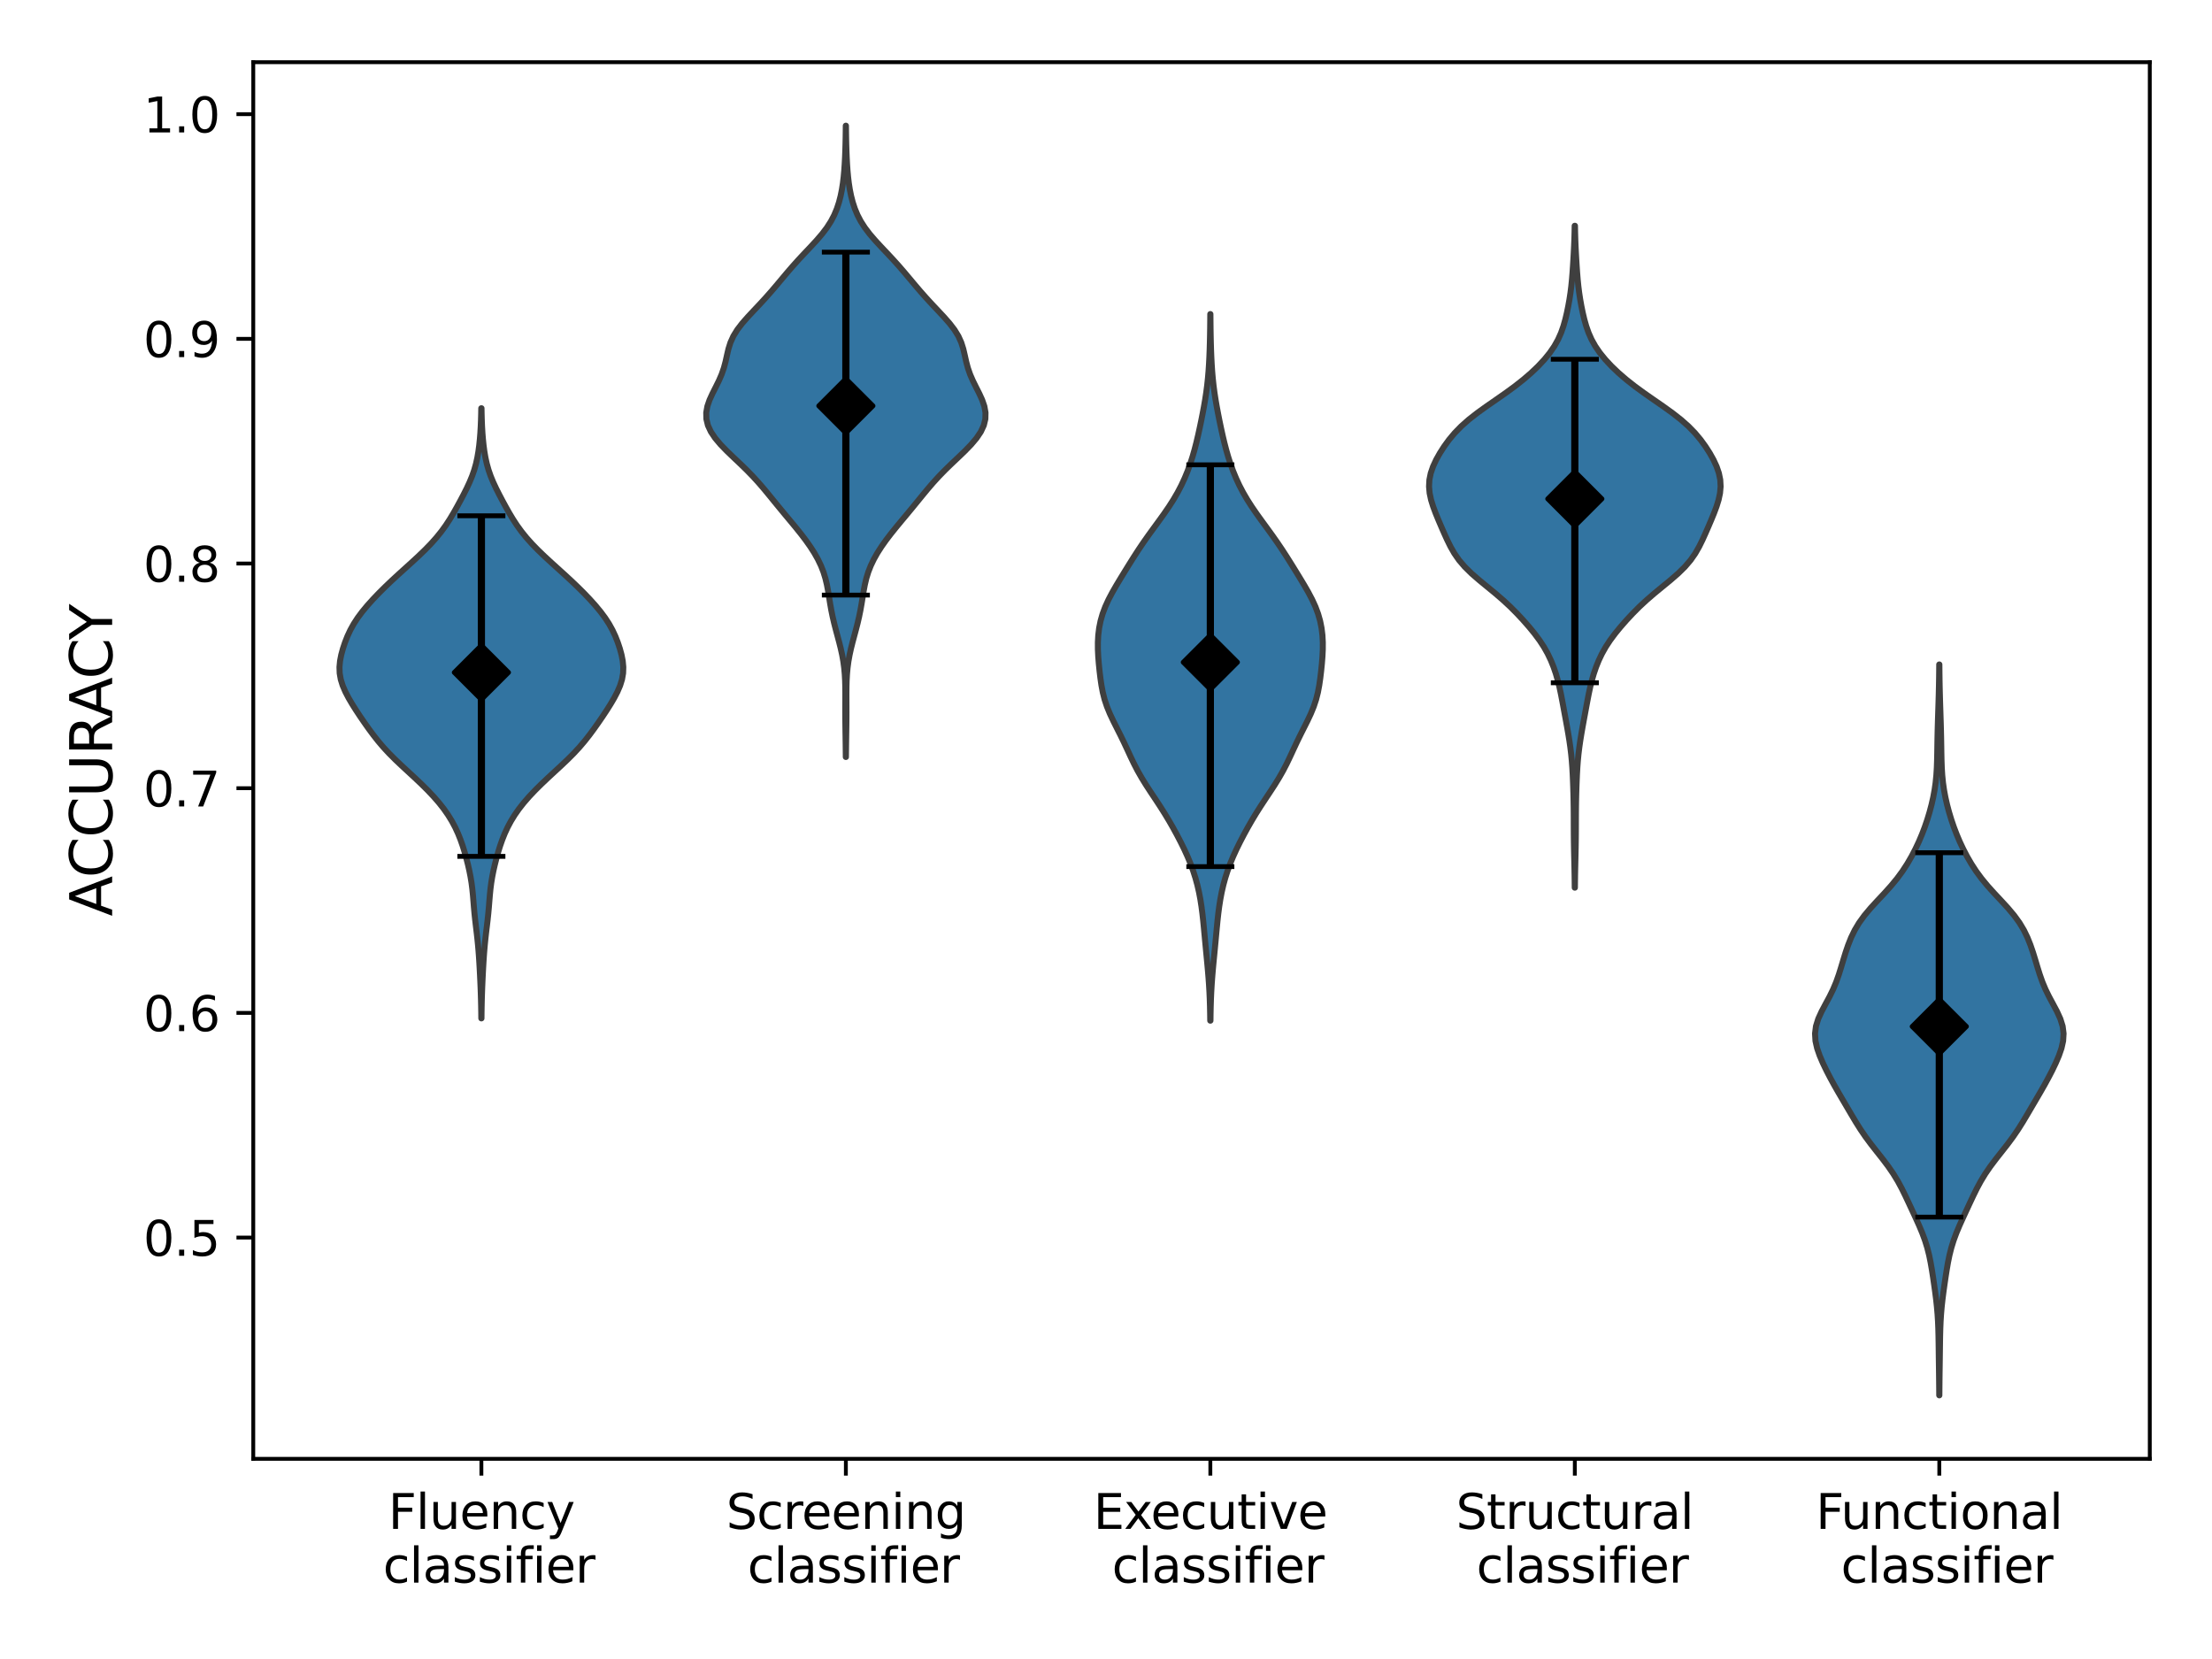 <?xml version="1.0" encoding="utf-8" standalone="no"?>
<!DOCTYPE svg PUBLIC "-//W3C//DTD SVG 1.1//EN"
  "http://www.w3.org/Graphics/SVG/1.1/DTD/svg11.dtd">
<svg xmlns:xlink="http://www.w3.org/1999/xlink" width="460.8pt" height="345.6pt" viewBox="0 0 460.8 345.6" xmlns="http://www.w3.org/2000/svg" version="1.1">
 <defs>
  <style type="text/css">*{stroke-linejoin: round; stroke-linecap: butt}</style>
 </defs>
 <g id="figure_1">
  <g id="patch_1">
   <path d="M 0 345.6 
L 460.8 345.6 
L 460.8 0 
L 0 0 
z
" style="fill: #ffffff"/>
  </g>
  <g id="axes_1">
   <g id="patch_2">
    <path d="M 52.76 303.896 
L 447.84 303.896 
L 447.84 12.96 
L 52.76 12.96 
z
" style="fill: #ffffff"/>
   </g>
   <g id="PolyCollection_1">
    <defs>
     <path id="m9d529607bc" d="M 100.301 -133.456 
L 100.264 -133.456 
L 100.25 -134.74 
L 100.228 -136.024 
L 100.198 -137.308 
L 100.16 -138.592 
L 100.113 -139.875 
L 100.058 -141.159 
L 99.997 -142.443 
L 99.93 -143.727 
L 99.857 -145.011 
L 99.774 -146.294 
L 99.679 -147.578 
L 99.566 -148.862 
L 99.435 -150.146 
L 99.288 -151.43 
L 99.133 -152.713 
L 98.982 -153.997 
L 98.846 -155.281 
L 98.729 -156.565 
L 98.625 -157.849 
L 98.519 -159.133 
L 98.391 -160.416 
L 98.227 -161.7 
L 98.016 -162.984 
L 97.761 -164.268 
L 97.467 -165.552 
L 97.139 -166.835 
L 96.778 -168.119 
L 96.378 -169.403 
L 95.928 -170.687 
L 95.413 -171.971 
L 94.82 -173.254 
L 94.134 -174.538 
L 93.345 -175.822 
L 92.446 -177.106 
L 91.435 -178.39 
L 90.317 -179.673 
L 89.103 -180.957 
L 87.809 -182.241 
L 86.455 -183.525 
L 85.067 -184.809 
L 83.678 -186.092 
L 82.325 -187.376 
L 81.043 -188.66 
L 79.854 -189.944 
L 78.762 -191.228 
L 77.754 -192.511 
L 76.805 -193.795 
L 75.897 -195.079 
L 75.017 -196.363 
L 74.168 -197.647 
L 73.359 -198.931 
L 72.607 -200.214 
L 71.938 -201.498 
L 71.386 -202.782 
L 70.986 -204.066 
L 70.761 -205.35 
L 70.718 -206.633 
L 70.838 -207.917 
L 71.09 -209.201 
L 71.44 -210.485 
L 71.868 -211.769 
L 72.373 -213.052 
L 72.972 -214.336 
L 73.682 -215.62 
L 74.516 -216.904 
L 75.472 -218.188 
L 76.536 -219.471 
L 77.69 -220.755 
L 78.917 -222.039 
L 80.208 -223.323 
L 81.553 -224.607 
L 82.943 -225.89 
L 84.36 -227.174 
L 85.779 -228.458 
L 87.17 -229.742 
L 88.504 -231.026 
L 89.753 -232.309 
L 90.9 -233.593 
L 91.938 -234.877 
L 92.868 -236.161 
L 93.707 -237.445 
L 94.476 -238.728 
L 95.2 -240.012 
L 95.898 -241.296 
L 96.574 -242.58 
L 97.222 -243.864 
L 97.821 -245.148 
L 98.351 -246.431 
L 98.798 -247.715 
L 99.159 -248.999 
L 99.442 -250.283 
L 99.662 -251.567 
L 99.832 -252.85 
L 99.964 -254.134 
L 100.065 -255.418 
L 100.141 -256.702 
L 100.195 -257.986 
L 100.232 -259.269 
L 100.255 -260.553 
L 100.309 -260.553 
L 100.309 -260.553 
L 100.333 -259.269 
L 100.369 -257.986 
L 100.423 -256.702 
L 100.499 -255.418 
L 100.601 -254.134 
L 100.733 -252.85 
L 100.903 -251.567 
L 101.122 -250.283 
L 101.406 -248.999 
L 101.767 -247.715 
L 102.214 -246.431 
L 102.744 -245.148 
L 103.343 -243.864 
L 103.99 -242.58 
L 104.667 -241.296 
L 105.364 -240.012 
L 106.088 -238.728 
L 106.858 -237.445 
L 107.696 -236.161 
L 108.627 -234.877 
L 109.664 -233.593 
L 110.811 -232.309 
L 112.061 -231.026 
L 113.394 -229.742 
L 114.786 -228.458 
L 116.204 -227.174 
L 117.621 -225.89 
L 119.011 -224.607 
L 120.357 -223.323 
L 121.648 -222.039 
L 122.875 -220.755 
L 124.028 -219.471 
L 125.092 -218.188 
L 126.048 -216.904 
L 126.883 -215.62 
L 127.593 -214.336 
L 128.191 -213.052 
L 128.697 -211.769 
L 129.125 -210.485 
L 129.475 -209.201 
L 129.726 -207.917 
L 129.846 -206.633 
L 129.803 -205.35 
L 129.579 -204.066 
L 129.178 -202.782 
L 128.626 -201.498 
L 127.958 -200.214 
L 127.206 -198.931 
L 126.396 -197.647 
L 125.547 -196.363 
L 124.668 -195.079 
L 123.759 -193.795 
L 122.811 -192.511 
L 121.802 -191.228 
L 120.711 -189.944 
L 119.522 -188.66 
L 118.24 -187.376 
L 116.886 -186.092 
L 115.497 -184.809 
L 114.109 -183.525 
L 112.756 -182.241 
L 111.461 -180.957 
L 110.248 -179.673 
L 109.13 -178.39 
L 108.119 -177.106 
L 107.22 -175.822 
L 106.431 -174.538 
L 105.745 -173.254 
L 105.151 -171.971 
L 104.636 -170.687 
L 104.186 -169.403 
L 103.787 -168.119 
L 103.426 -166.835 
L 103.098 -165.552 
L 102.803 -164.268 
L 102.548 -162.984 
L 102.338 -161.7 
L 102.173 -160.416 
L 102.046 -159.133 
L 101.94 -157.849 
L 101.836 -156.565 
L 101.719 -155.281 
L 101.582 -153.997 
L 101.431 -152.713 
L 101.276 -151.43 
L 101.129 -150.146 
L 100.998 -148.862 
L 100.886 -147.578 
L 100.79 -146.294 
L 100.708 -145.011 
L 100.634 -143.727 
L 100.567 -142.443 
L 100.507 -141.159 
L 100.452 -139.875 
L 100.405 -138.592 
L 100.366 -137.308 
L 100.337 -136.024 
L 100.315 -134.74 
L 100.301 -133.456 
z
" style="stroke: #3f3f3f; stroke-width: 1.25"/>
    </defs>
    <g clip-path="url(#p252c137d2c)">
     <use xlink:href="#m9d529607bc" x="0" y="345.6" style="fill: #3274a1; stroke: #3f3f3f; stroke-width: 1.25"/>
    </g>
   </g>
   <g id="PolyCollection_2">
    <defs>
     <path id="m411ac93740" d="M 176.226 -187.907 
L 176.194 -187.907 
L 176.182 -189.236 
L 176.166 -190.564 
L 176.146 -191.892 
L 176.125 -193.221 
L 176.106 -194.549 
L 176.093 -195.877 
L 176.087 -197.206 
L 176.09 -198.534 
L 176.096 -199.862 
L 176.098 -201.191 
L 176.087 -202.519 
L 176.05 -203.848 
L 175.977 -205.176 
L 175.854 -206.504 
L 175.676 -207.833 
L 175.438 -209.161 
L 175.146 -210.489 
L 174.814 -211.818 
L 174.458 -213.146 
L 174.101 -214.475 
L 173.761 -215.803 
L 173.451 -217.131 
L 173.179 -218.46 
L 172.943 -219.788 
L 172.728 -221.116 
L 172.512 -222.445 
L 172.264 -223.773 
L 171.95 -225.101 
L 171.543 -226.43 
L 171.023 -227.758 
L 170.387 -229.087 
L 169.638 -230.415 
L 168.786 -231.743 
L 167.845 -233.072 
L 166.832 -234.4 
L 165.765 -235.728 
L 164.666 -237.057 
L 163.559 -238.385 
L 162.458 -239.714 
L 161.371 -241.042 
L 160.289 -242.37 
L 159.192 -243.699 
L 158.051 -245.027 
L 156.839 -246.355 
L 155.545 -247.684 
L 154.178 -249.012 
L 152.774 -250.34 
L 151.392 -251.669 
L 150.105 -252.997 
L 148.985 -254.326 
L 148.095 -255.654 
L 147.476 -256.982 
L 147.152 -258.311 
L 147.121 -259.639 
L 147.359 -260.967 
L 147.816 -262.296 
L 148.423 -263.624 
L 149.095 -264.953 
L 149.753 -266.281 
L 150.329 -267.609 
L 150.792 -268.938 
L 151.147 -270.266 
L 151.441 -271.594 
L 151.752 -272.923 
L 152.171 -274.251 
L 152.772 -275.579 
L 153.588 -276.908 
L 154.607 -278.236 
L 155.772 -279.565 
L 157.014 -280.893 
L 158.266 -282.221 
L 159.487 -283.55 
L 160.661 -284.878 
L 161.795 -286.206 
L 162.907 -287.535 
L 164.025 -288.863 
L 165.173 -290.192 
L 166.367 -291.52 
L 167.606 -292.848 
L 168.863 -294.177 
L 170.091 -295.505 
L 171.233 -296.833 
L 172.245 -298.162 
L 173.098 -299.49 
L 173.793 -300.818 
L 174.346 -302.147 
L 174.781 -303.475 
L 175.122 -304.804 
L 175.389 -306.132 
L 175.596 -307.46 
L 175.754 -308.789 
L 175.874 -310.117 
L 175.964 -311.445 
L 176.034 -312.774 
L 176.087 -314.102 
L 176.127 -315.431 
L 176.157 -316.759 
L 176.178 -318.087 
L 176.192 -319.416 
L 176.227 -319.416 
L 176.227 -319.416 
L 176.241 -318.087 
L 176.262 -316.759 
L 176.292 -315.431 
L 176.333 -314.102 
L 176.386 -312.774 
L 176.455 -311.445 
L 176.546 -310.117 
L 176.666 -308.789 
L 176.824 -307.46 
L 177.031 -306.132 
L 177.297 -304.804 
L 177.639 -303.475 
L 178.074 -302.147 
L 178.626 -300.818 
L 179.321 -299.49 
L 180.175 -298.162 
L 181.186 -296.833 
L 182.329 -295.505 
L 183.556 -294.177 
L 184.813 -292.848 
L 186.052 -291.52 
L 187.247 -290.192 
L 188.395 -288.863 
L 189.512 -287.535 
L 190.625 -286.206 
L 191.759 -284.878 
L 192.933 -283.55 
L 194.154 -282.221 
L 195.406 -280.893 
L 196.647 -279.565 
L 197.813 -278.236 
L 198.831 -276.908 
L 199.648 -275.579 
L 200.248 -274.251 
L 200.667 -272.923 
L 200.979 -271.594 
L 201.273 -270.266 
L 201.627 -268.938 
L 202.09 -267.609 
L 202.667 -266.281 
L 203.324 -264.953 
L 203.997 -263.624 
L 204.603 -262.296 
L 205.061 -260.967 
L 205.299 -259.639 
L 205.268 -258.311 
L 204.943 -256.982 
L 204.325 -255.654 
L 203.434 -254.326 
L 202.315 -252.997 
L 201.028 -251.669 
L 199.646 -250.34 
L 198.242 -249.012 
L 196.874 -247.684 
L 195.58 -246.355 
L 194.369 -245.027 
L 193.228 -243.699 
L 192.13 -242.37 
L 191.048 -241.042 
L 189.961 -239.714 
L 188.861 -238.385 
L 187.753 -237.057 
L 186.655 -235.728 
L 185.588 -234.4 
L 184.574 -233.072 
L 183.634 -231.743 
L 182.782 -230.415 
L 182.033 -229.087 
L 181.396 -227.758 
L 180.877 -226.43 
L 180.469 -225.101 
L 180.156 -223.773 
L 179.907 -222.445 
L 179.692 -221.116 
L 179.477 -219.788 
L 179.24 -218.46 
L 178.968 -217.131 
L 178.659 -215.803 
L 178.319 -214.475 
L 177.961 -213.146 
L 177.606 -211.818 
L 177.273 -210.489 
L 176.982 -209.161 
L 176.744 -207.833 
L 176.565 -206.504 
L 176.443 -205.176 
L 176.369 -203.848 
L 176.333 -202.519 
L 176.322 -201.191 
L 176.324 -199.862 
L 176.33 -198.534 
L 176.332 -197.206 
L 176.327 -195.877 
L 176.314 -194.549 
L 176.295 -193.221 
L 176.273 -191.892 
L 176.254 -190.564 
L 176.238 -189.236 
L 176.226 -187.907 
z
" style="stroke: #3f3f3f; stroke-width: 1.25"/>
    </defs>
    <g clip-path="url(#p252c137d2c)">
     <use xlink:href="#m411ac93740" x="0" y="345.6" style="fill: #3274a1; stroke: #3f3f3f; stroke-width: 1.25"/>
    </g>
   </g>
   <g id="PolyCollection_3">
    <defs>
     <path id="mbb097063fa" d="M 252.162 -132.981 
L 252.113 -132.981 
L 252.093 -134.468 
L 252.061 -135.955 
L 252.014 -137.441 
L 251.948 -138.928 
L 251.862 -140.415 
L 251.756 -141.902 
L 251.633 -143.389 
L 251.497 -144.876 
L 251.355 -146.362 
L 251.211 -147.849 
L 251.07 -149.336 
L 250.931 -150.823 
L 250.792 -152.31 
L 250.645 -153.796 
L 250.481 -155.283 
L 250.288 -156.77 
L 250.056 -158.257 
L 249.773 -159.744 
L 249.433 -161.23 
L 249.026 -162.717 
L 248.55 -164.204 
L 248.002 -165.691 
L 247.384 -167.178 
L 246.705 -168.665 
L 245.973 -170.151 
L 245.2 -171.638 
L 244.388 -173.125 
L 243.537 -174.612 
L 242.641 -176.099 
L 241.701 -177.585 
L 240.725 -179.072 
L 239.735 -180.559 
L 238.765 -182.046 
L 237.846 -183.533 
L 236.999 -185.019 
L 236.228 -186.506 
L 235.513 -187.993 
L 234.825 -189.48 
L 234.129 -190.967 
L 233.405 -192.453 
L 232.656 -193.94 
L 231.91 -195.427 
L 231.21 -196.914 
L 230.6 -198.401 
L 230.105 -199.888 
L 229.729 -201.374 
L 229.448 -202.861 
L 229.232 -204.348 
L 229.055 -205.835 
L 228.904 -207.322 
L 228.784 -208.808 
L 228.712 -210.295 
L 228.707 -211.782 
L 228.788 -213.269 
L 228.969 -214.756 
L 229.267 -216.242 
L 229.692 -217.729 
L 230.248 -219.216 
L 230.929 -220.703 
L 231.713 -222.19 
L 232.567 -223.677 
L 233.462 -225.163 
L 234.373 -226.65 
L 235.293 -228.137 
L 236.228 -229.624 
L 237.192 -231.111 
L 238.195 -232.597 
L 239.242 -234.084 
L 240.32 -235.571 
L 241.408 -237.058 
L 242.477 -238.545 
L 243.499 -240.031 
L 244.45 -241.518 
L 245.317 -243.005 
L 246.094 -244.492 
L 246.785 -245.979 
L 247.396 -247.465 
L 247.937 -248.952 
L 248.416 -250.439 
L 248.843 -251.926 
L 249.228 -253.413 
L 249.579 -254.9 
L 249.907 -256.386 
L 250.218 -257.873 
L 250.514 -259.36 
L 250.794 -260.847 
L 251.051 -262.334 
L 251.279 -263.82 
L 251.473 -265.307 
L 251.633 -266.794 
L 251.76 -268.281 
L 251.858 -269.768 
L 251.934 -271.254 
L 251.992 -272.741 
L 252.036 -274.228 
L 252.069 -275.715 
L 252.094 -277.202 
L 252.111 -278.689 
L 252.122 -280.175 
L 252.153 -280.175 
L 252.153 -280.175 
L 252.164 -278.689 
L 252.181 -277.202 
L 252.205 -275.715 
L 252.238 -274.228 
L 252.283 -272.741 
L 252.341 -271.254 
L 252.417 -269.768 
L 252.515 -268.281 
L 252.642 -266.794 
L 252.801 -265.307 
L 252.996 -263.82 
L 253.224 -262.334 
L 253.481 -260.847 
L 253.761 -259.36 
L 254.057 -257.873 
L 254.368 -256.386 
L 254.695 -254.9 
L 255.047 -253.413 
L 255.431 -251.926 
L 255.858 -250.439 
L 256.338 -248.952 
L 256.879 -247.465 
L 257.49 -245.979 
L 258.18 -244.492 
L 258.958 -243.005 
L 259.824 -241.518 
L 260.776 -240.031 
L 261.797 -238.545 
L 262.867 -237.058 
L 263.955 -235.571 
L 265.033 -234.084 
L 266.079 -232.597 
L 267.083 -231.111 
L 268.046 -229.624 
L 268.982 -228.137 
L 269.902 -226.65 
L 270.813 -225.163 
L 271.707 -223.677 
L 272.562 -222.19 
L 273.345 -220.703 
L 274.026 -219.216 
L 274.583 -217.729 
L 275.008 -216.242 
L 275.305 -214.756 
L 275.487 -213.269 
L 275.567 -211.782 
L 275.562 -210.295 
L 275.49 -208.808 
L 275.371 -207.322 
L 275.22 -205.835 
L 275.042 -204.348 
L 274.826 -202.861 
L 274.546 -201.374 
L 274.169 -199.888 
L 273.675 -198.401 
L 273.065 -196.914 
L 272.365 -195.427 
L 271.618 -193.94 
L 270.87 -192.453 
L 270.146 -190.967 
L 269.45 -189.48 
L 268.761 -187.993 
L 268.047 -186.506 
L 267.276 -185.019 
L 266.429 -183.533 
L 265.51 -182.046 
L 264.539 -180.559 
L 263.55 -179.072 
L 262.574 -177.585 
L 261.633 -176.099 
L 260.738 -174.612 
L 259.886 -173.125 
L 259.075 -171.638 
L 258.301 -170.151 
L 257.57 -168.665 
L 256.891 -167.178 
L 256.273 -165.691 
L 255.725 -164.204 
L 255.248 -162.717 
L 254.842 -161.23 
L 254.501 -159.744 
L 254.219 -158.257 
L 253.986 -156.77 
L 253.793 -155.283 
L 253.629 -153.796 
L 253.483 -152.31 
L 253.344 -150.823 
L 253.205 -149.336 
L 253.064 -147.849 
L 252.92 -146.362 
L 252.777 -144.876 
L 252.641 -143.389 
L 252.518 -141.902 
L 252.412 -140.415 
L 252.327 -138.928 
L 252.261 -137.441 
L 252.214 -135.955 
L 252.182 -134.468 
L 252.162 -132.981 
z
" style="stroke: #3f3f3f; stroke-width: 1.25"/>
    </defs>
    <g clip-path="url(#p252c137d2c)">
     <use xlink:href="#mbb097063fa" x="0" y="345.6" style="fill: #3274a1; stroke: #3f3f3f; stroke-width: 1.25"/>
    </g>
   </g>
   <g id="PolyCollection_4">
    <defs>
     <path id="mc2f6e75cb7" d="M 328.082 -160.684 
L 328.047 -160.684 
L 328.033 -162.076 
L 328.011 -163.469 
L 327.983 -164.862 
L 327.951 -166.255 
L 327.919 -167.647 
L 327.89 -169.04 
L 327.868 -170.433 
L 327.854 -171.826 
L 327.847 -173.218 
L 327.843 -174.611 
L 327.838 -176.004 
L 327.826 -177.397 
L 327.803 -178.789 
L 327.771 -180.182 
L 327.729 -181.575 
L 327.678 -182.968 
L 327.617 -184.361 
L 327.538 -185.753 
L 327.433 -187.146 
L 327.297 -188.539 
L 327.128 -189.932 
L 326.928 -191.324 
L 326.703 -192.717 
L 326.46 -194.11 
L 326.206 -195.503 
L 325.948 -196.895 
L 325.69 -198.288 
L 325.43 -199.681 
L 325.159 -201.074 
L 324.861 -202.466 
L 324.518 -203.859 
L 324.116 -205.252 
L 323.64 -206.645 
L 323.078 -208.037 
L 322.413 -209.43 
L 321.628 -210.823 
L 320.715 -212.216 
L 319.68 -213.609 
L 318.542 -215.001 
L 317.32 -216.394 
L 316.023 -217.787 
L 314.636 -219.18 
L 313.138 -220.572 
L 311.526 -221.965 
L 309.832 -223.358 
L 308.136 -224.751 
L 306.536 -226.143 
L 305.12 -227.536 
L 303.933 -228.929 
L 302.966 -230.322 
L 302.17 -231.714 
L 301.482 -233.107 
L 300.849 -234.5 
L 300.24 -235.893 
L 299.644 -237.285 
L 299.072 -238.678 
L 298.551 -240.071 
L 298.118 -241.464 
L 297.819 -242.856 
L 297.694 -244.249 
L 297.769 -245.642 
L 298.053 -247.035 
L 298.533 -248.428 
L 299.179 -249.82 
L 299.958 -251.213 
L 300.851 -252.606 
L 301.864 -253.999 
L 303.029 -255.391 
L 304.385 -256.784 
L 305.957 -258.177 
L 307.736 -259.57 
L 309.672 -260.962 
L 311.682 -262.355 
L 313.678 -263.748 
L 315.582 -265.141 
L 317.351 -266.533 
L 318.966 -267.926 
L 320.425 -269.319 
L 321.723 -270.712 
L 322.853 -272.104 
L 323.807 -273.497 
L 324.584 -274.89 
L 325.203 -276.283 
L 325.692 -277.676 
L 326.086 -279.068 
L 326.416 -280.461 
L 326.701 -281.854 
L 326.95 -283.247 
L 327.161 -284.639 
L 327.335 -286.032 
L 327.473 -287.425 
L 327.585 -288.818 
L 327.68 -290.21 
L 327.766 -291.603 
L 327.844 -292.996 
L 327.912 -294.389 
L 327.968 -295.781 
L 328.008 -297.174 
L 328.035 -298.567 
L 328.095 -298.567 
L 328.095 -298.567 
L 328.122 -297.174 
L 328.162 -295.781 
L 328.217 -294.389 
L 328.286 -292.996 
L 328.364 -291.603 
L 328.449 -290.21 
L 328.544 -288.818 
L 328.656 -287.425 
L 328.795 -286.032 
L 328.969 -284.639 
L 329.18 -283.247 
L 329.428 -281.854 
L 329.713 -280.461 
L 330.043 -279.068 
L 330.437 -277.676 
L 330.927 -276.283 
L 331.545 -274.89 
L 332.323 -273.497 
L 333.276 -272.104 
L 334.406 -270.712 
L 335.705 -269.319 
L 337.163 -267.926 
L 338.779 -266.533 
L 340.547 -265.141 
L 342.452 -263.748 
L 344.447 -262.355 
L 346.458 -260.962 
L 348.393 -259.57 
L 350.173 -258.177 
L 351.745 -256.784 
L 353.101 -255.391 
L 354.265 -253.999 
L 355.278 -252.606 
L 356.172 -251.213 
L 356.951 -249.82 
L 357.597 -248.428 
L 358.076 -247.035 
L 358.36 -245.642 
L 358.436 -244.249 
L 358.31 -242.856 
L 358.011 -241.464 
L 357.579 -240.071 
L 357.057 -238.678 
L 356.485 -237.285 
L 355.89 -235.893 
L 355.28 -234.5 
L 354.648 -233.107 
L 353.96 -231.714 
L 353.164 -230.322 
L 352.197 -228.929 
L 351.01 -227.536 
L 349.594 -226.143 
L 347.994 -224.751 
L 346.297 -223.358 
L 344.604 -221.965 
L 342.991 -220.572 
L 341.494 -219.18 
L 340.107 -217.787 
L 338.809 -216.394 
L 337.588 -215.001 
L 336.45 -213.609 
L 335.414 -212.216 
L 334.501 -210.823 
L 333.717 -209.43 
L 333.052 -208.037 
L 332.49 -206.645 
L 332.014 -205.252 
L 331.611 -203.859 
L 331.269 -202.466 
L 330.971 -201.074 
L 330.7 -199.681 
L 330.44 -198.288 
L 330.182 -196.895 
L 329.923 -195.503 
L 329.67 -194.11 
L 329.427 -192.717 
L 329.202 -191.324 
L 329.002 -189.932 
L 328.832 -188.539 
L 328.696 -187.146 
L 328.592 -185.753 
L 328.513 -184.361 
L 328.452 -182.968 
L 328.401 -181.575 
L 328.359 -180.182 
L 328.326 -178.789 
L 328.304 -177.397 
L 328.292 -176.004 
L 328.287 -174.611 
L 328.283 -173.218 
L 328.276 -171.826 
L 328.262 -170.433 
L 328.24 -169.04 
L 328.211 -167.647 
L 328.179 -166.255 
L 328.146 -164.862 
L 328.118 -163.469 
L 328.097 -162.076 
L 328.082 -160.684 
z
" style="stroke: #3f3f3f; stroke-width: 1.25"/>
    </defs>
    <g clip-path="url(#p252c137d2c)">
     <use xlink:href="#mc2f6e75cb7" x="0" y="345.6" style="fill: #3274a1; stroke: #3f3f3f; stroke-width: 1.25"/>
    </g>
   </g>
   <g id="PolyCollection_5">
    <defs>
     <path id="mbfc7ce16c7" d="M 404.007 -54.928 
L 403.978 -54.928 
L 403.967 -56.466 
L 403.951 -58.004 
L 403.932 -59.542 
L 403.911 -61.08 
L 403.889 -62.618 
L 403.87 -64.156 
L 403.85 -65.694 
L 403.825 -67.232 
L 403.786 -68.77 
L 403.723 -70.307 
L 403.627 -71.845 
L 403.494 -73.383 
L 403.326 -74.921 
L 403.129 -76.459 
L 402.915 -77.997 
L 402.688 -79.535 
L 402.449 -81.073 
L 402.182 -82.611 
L 401.868 -84.149 
L 401.48 -85.686 
L 401.001 -87.224 
L 400.431 -88.762 
L 399.785 -90.3 
L 399.091 -91.838 
L 398.379 -93.376 
L 397.664 -94.914 
L 396.941 -96.452 
L 396.184 -97.99 
L 395.356 -99.528 
L 394.421 -101.066 
L 393.366 -102.603 
L 392.207 -104.141 
L 390.993 -105.679 
L 389.787 -107.217 
L 388.645 -108.755 
L 387.592 -110.293 
L 386.623 -111.831 
L 385.703 -113.369 
L 384.801 -114.907 
L 383.897 -116.445 
L 382.997 -117.983 
L 382.118 -119.52 
L 381.275 -121.058 
L 380.479 -122.596 
L 379.739 -124.134 
L 379.079 -125.672 
L 378.544 -127.21 
L 378.197 -128.748 
L 378.103 -130.286 
L 378.299 -131.824 
L 378.778 -133.362 
L 379.478 -134.899 
L 380.296 -136.437 
L 381.124 -137.975 
L 381.877 -139.513 
L 382.521 -141.051 
L 383.065 -142.589 
L 383.545 -144.127 
L 384.005 -145.665 
L 384.481 -147.203 
L 385.007 -148.741 
L 385.619 -150.279 
L 386.363 -151.816 
L 387.28 -153.354 
L 388.394 -154.892 
L 389.685 -156.43 
L 391.095 -157.968 
L 392.536 -159.506 
L 393.921 -161.044 
L 395.191 -162.582 
L 396.322 -164.12 
L 397.323 -165.658 
L 398.213 -167.196 
L 399.014 -168.733 
L 399.738 -170.271 
L 400.39 -171.809 
L 400.975 -173.347 
L 401.499 -174.885 
L 401.964 -176.423 
L 402.373 -177.961 
L 402.723 -179.499 
L 403.008 -181.037 
L 403.226 -182.575 
L 403.378 -184.112 
L 403.474 -185.65 
L 403.529 -187.188 
L 403.561 -188.726 
L 403.584 -190.264 
L 403.611 -191.802 
L 403.645 -193.34 
L 403.688 -194.878 
L 403.736 -196.416 
L 403.786 -197.954 
L 403.834 -199.492 
L 403.878 -201.029 
L 403.914 -202.567 
L 403.943 -204.105 
L 403.963 -205.643 
L 403.976 -207.181 
L 404.008 -207.181 
L 404.008 -207.181 
L 404.022 -205.643 
L 404.042 -204.105 
L 404.07 -202.567 
L 404.107 -201.029 
L 404.15 -199.492 
L 404.199 -197.954 
L 404.249 -196.416 
L 404.297 -194.878 
L 404.339 -193.34 
L 404.374 -191.802 
L 404.4 -190.264 
L 404.424 -188.726 
L 404.456 -187.188 
L 404.51 -185.65 
L 404.606 -184.112 
L 404.758 -182.575 
L 404.976 -181.037 
L 405.262 -179.499 
L 405.612 -177.961 
L 406.021 -176.423 
L 406.486 -174.885 
L 407.009 -173.347 
L 407.595 -171.809 
L 408.247 -170.271 
L 408.971 -168.733 
L 409.771 -167.196 
L 410.662 -165.658 
L 411.662 -164.12 
L 412.794 -162.582 
L 414.064 -161.044 
L 415.449 -159.506 
L 416.89 -157.968 
L 418.299 -156.43 
L 419.591 -154.892 
L 420.704 -153.354 
L 421.622 -151.816 
L 422.366 -150.279 
L 422.978 -148.741 
L 423.503 -147.203 
L 423.98 -145.665 
L 424.439 -144.127 
L 424.92 -142.589 
L 425.463 -141.051 
L 426.107 -139.513 
L 426.861 -137.975 
L 427.689 -136.437 
L 428.507 -134.899 
L 429.206 -133.362 
L 429.685 -131.824 
L 429.882 -130.286 
L 429.787 -128.748 
L 429.44 -127.21 
L 428.905 -125.672 
L 428.245 -124.134 
L 427.506 -122.596 
L 426.709 -121.058 
L 425.867 -119.52 
L 424.987 -117.983 
L 424.088 -116.445 
L 423.184 -114.907 
L 422.281 -113.369 
L 421.362 -111.831 
L 420.392 -110.293 
L 419.34 -108.755 
L 418.197 -107.217 
L 416.991 -105.679 
L 415.777 -104.141 
L 414.619 -102.603 
L 413.563 -101.066 
L 412.629 -99.528 
L 411.8 -97.99 
L 411.043 -96.452 
L 410.32 -94.914 
L 409.605 -93.376 
L 408.893 -91.838 
L 408.2 -90.3 
L 407.554 -88.762 
L 406.983 -87.224 
L 406.505 -85.686 
L 406.117 -84.149 
L 405.802 -82.611 
L 405.536 -81.073 
L 405.296 -79.535 
L 405.07 -77.997 
L 404.855 -76.459 
L 404.659 -74.921 
L 404.491 -73.383 
L 404.358 -71.845 
L 404.262 -70.307 
L 404.199 -68.77 
L 404.16 -67.232 
L 404.135 -65.694 
L 404.115 -64.156 
L 404.095 -62.618 
L 404.074 -61.08 
L 404.052 -59.542 
L 404.033 -58.004 
L 404.018 -56.466 
L 404.007 -54.928 
z
" style="stroke: #3f3f3f; stroke-width: 1.25"/>
    </defs>
    <g clip-path="url(#p252c137d2c)">
     <use xlink:href="#mbfc7ce16c7" x="0" y="345.6" style="fill: #3274a1; stroke: #3f3f3f; stroke-width: 1.25"/>
    </g>
   </g>
   <g id="matplotlib.axis_1">
    <g id="xtick_1">
     <g id="line2d_1">
      <defs>
       <path id="m8535587685" d="M 0 0 
L 0 3.5 
" style="stroke: #000000; stroke-width: 0.8"/>
      </defs>
      <g>
       <use xlink:href="#m8535587685" x="100.282" y="303.896" style="stroke: #000000; stroke-width: 0.8"/>
      </g>
     </g>
     <g id="text_1">
      <!-- Fluency -->
      <g transform="translate(80.895 318.494) scale(0.1 -0.1)">
       <defs>
        <path id="DejaVuSans-46" d="M 628 4666 
L 3309 4666 
L 3309 4134 
L 1259 4134 
L 1259 2759 
L 3109 2759 
L 3109 2228 
L 1259 2228 
L 1259 0 
L 628 0 
L 628 4666 
z
" transform="scale(0.016)"/>
        <path id="DejaVuSans-6c" d="M 603 4863 
L 1178 4863 
L 1178 0 
L 603 0 
L 603 4863 
z
" transform="scale(0.016)"/>
        <path id="DejaVuSans-75" d="M 544 1381 
L 544 3500 
L 1119 3500 
L 1119 1403 
Q 1119 906 1312 657 
Q 1506 409 1894 409 
Q 2359 409 2629 706 
Q 2900 1003 2900 1516 
L 2900 3500 
L 3475 3500 
L 3475 0 
L 2900 0 
L 2900 538 
Q 2691 219 2414 64 
Q 2138 -91 1772 -91 
Q 1169 -91 856 284 
Q 544 659 544 1381 
z
M 1991 3584 
L 1991 3584 
z
" transform="scale(0.016)"/>
        <path id="DejaVuSans-65" d="M 3597 1894 
L 3597 1613 
L 953 1613 
Q 991 1019 1311 708 
Q 1631 397 2203 397 
Q 2534 397 2845 478 
Q 3156 559 3463 722 
L 3463 178 
Q 3153 47 2828 -22 
Q 2503 -91 2169 -91 
Q 1331 -91 842 396 
Q 353 884 353 1716 
Q 353 2575 817 3079 
Q 1281 3584 2069 3584 
Q 2775 3584 3186 3129 
Q 3597 2675 3597 1894 
z
M 3022 2063 
Q 3016 2534 2758 2815 
Q 2500 3097 2075 3097 
Q 1594 3097 1305 2825 
Q 1016 2553 972 2059 
L 3022 2063 
z
" transform="scale(0.016)"/>
        <path id="DejaVuSans-6e" d="M 3513 2113 
L 3513 0 
L 2938 0 
L 2938 2094 
Q 2938 2591 2744 2837 
Q 2550 3084 2163 3084 
Q 1697 3084 1428 2787 
Q 1159 2491 1159 1978 
L 1159 0 
L 581 0 
L 581 3500 
L 1159 3500 
L 1159 2956 
Q 1366 3272 1645 3428 
Q 1925 3584 2291 3584 
Q 2894 3584 3203 3211 
Q 3513 2838 3513 2113 
z
" transform="scale(0.016)"/>
        <path id="DejaVuSans-63" d="M 3122 3366 
L 3122 2828 
Q 2878 2963 2633 3030 
Q 2388 3097 2138 3097 
Q 1578 3097 1268 2742 
Q 959 2388 959 1747 
Q 959 1106 1268 751 
Q 1578 397 2138 397 
Q 2388 397 2633 464 
Q 2878 531 3122 666 
L 3122 134 
Q 2881 22 2623 -34 
Q 2366 -91 2075 -91 
Q 1284 -91 818 406 
Q 353 903 353 1747 
Q 353 2603 823 3093 
Q 1294 3584 2113 3584 
Q 2378 3584 2631 3529 
Q 2884 3475 3122 3366 
z
" transform="scale(0.016)"/>
        <path id="DejaVuSans-79" d="M 2059 -325 
Q 1816 -950 1584 -1140 
Q 1353 -1331 966 -1331 
L 506 -1331 
L 506 -850 
L 844 -850 
Q 1081 -850 1212 -737 
Q 1344 -625 1503 -206 
L 1606 56 
L 191 3500 
L 800 3500 
L 1894 763 
L 2988 3500 
L 3597 3500 
L 2059 -325 
z
" transform="scale(0.016)"/>
       </defs>
       <use xlink:href="#DejaVuSans-46"/>
       <use xlink:href="#DejaVuSans-6c" x="57.52"/>
       <use xlink:href="#DejaVuSans-75" x="85.303"/>
       <use xlink:href="#DejaVuSans-65" x="148.682"/>
       <use xlink:href="#DejaVuSans-6e" x="210.205"/>
       <use xlink:href="#DejaVuSans-63" x="273.584"/>
       <use xlink:href="#DejaVuSans-79" x="328.564"/>
      </g>
      <!--  classifier -->
      <g transform="translate(76.611 329.692) scale(0.1 -0.1)">
       <defs>
        <path id="DejaVuSans-20" transform="scale(0.016)"/>
        <path id="DejaVuSans-61" d="M 2194 1759 
Q 1497 1759 1228 1600 
Q 959 1441 959 1056 
Q 959 750 1161 570 
Q 1363 391 1709 391 
Q 2188 391 2477 730 
Q 2766 1069 2766 1631 
L 2766 1759 
L 2194 1759 
z
M 3341 1997 
L 3341 0 
L 2766 0 
L 2766 531 
Q 2569 213 2275 61 
Q 1981 -91 1556 -91 
Q 1019 -91 701 211 
Q 384 513 384 1019 
Q 384 1609 779 1909 
Q 1175 2209 1959 2209 
L 2766 2209 
L 2766 2266 
Q 2766 2663 2505 2880 
Q 2244 3097 1772 3097 
Q 1472 3097 1187 3025 
Q 903 2953 641 2809 
L 641 3341 
Q 956 3463 1253 3523 
Q 1550 3584 1831 3584 
Q 2591 3584 2966 3190 
Q 3341 2797 3341 1997 
z
" transform="scale(0.016)"/>
        <path id="DejaVuSans-73" d="M 2834 3397 
L 2834 2853 
Q 2591 2978 2328 3040 
Q 2066 3103 1784 3103 
Q 1356 3103 1142 2972 
Q 928 2841 928 2578 
Q 928 2378 1081 2264 
Q 1234 2150 1697 2047 
L 1894 2003 
Q 2506 1872 2764 1633 
Q 3022 1394 3022 966 
Q 3022 478 2636 193 
Q 2250 -91 1575 -91 
Q 1294 -91 989 -36 
Q 684 19 347 128 
L 347 722 
Q 666 556 975 473 
Q 1284 391 1588 391 
Q 1994 391 2212 530 
Q 2431 669 2431 922 
Q 2431 1156 2273 1281 
Q 2116 1406 1581 1522 
L 1381 1569 
Q 847 1681 609 1914 
Q 372 2147 372 2553 
Q 372 3047 722 3315 
Q 1072 3584 1716 3584 
Q 2034 3584 2315 3537 
Q 2597 3491 2834 3397 
z
" transform="scale(0.016)"/>
        <path id="DejaVuSans-69" d="M 603 3500 
L 1178 3500 
L 1178 0 
L 603 0 
L 603 3500 
z
M 603 4863 
L 1178 4863 
L 1178 4134 
L 603 4134 
L 603 4863 
z
" transform="scale(0.016)"/>
        <path id="DejaVuSans-66" d="M 2375 4863 
L 2375 4384 
L 1825 4384 
Q 1516 4384 1395 4259 
Q 1275 4134 1275 3809 
L 1275 3500 
L 2222 3500 
L 2222 3053 
L 1275 3053 
L 1275 0 
L 697 0 
L 697 3053 
L 147 3053 
L 147 3500 
L 697 3500 
L 697 3744 
Q 697 4328 969 4595 
Q 1241 4863 1831 4863 
L 2375 4863 
z
" transform="scale(0.016)"/>
        <path id="DejaVuSans-72" d="M 2631 2963 
Q 2534 3019 2420 3045 
Q 2306 3072 2169 3072 
Q 1681 3072 1420 2755 
Q 1159 2438 1159 1844 
L 1159 0 
L 581 0 
L 581 3500 
L 1159 3500 
L 1159 2956 
Q 1341 3275 1631 3429 
Q 1922 3584 2338 3584 
Q 2397 3584 2469 3576 
Q 2541 3569 2628 3553 
L 2631 2963 
z
" transform="scale(0.016)"/>
       </defs>
       <use xlink:href="#DejaVuSans-20"/>
       <use xlink:href="#DejaVuSans-63" x="31.787"/>
       <use xlink:href="#DejaVuSans-6c" x="86.768"/>
       <use xlink:href="#DejaVuSans-61" x="114.551"/>
       <use xlink:href="#DejaVuSans-73" x="175.83"/>
       <use xlink:href="#DejaVuSans-73" x="227.93"/>
       <use xlink:href="#DejaVuSans-69" x="280.029"/>
       <use xlink:href="#DejaVuSans-66" x="307.812"/>
       <use xlink:href="#DejaVuSans-69" x="343.018"/>
       <use xlink:href="#DejaVuSans-65" x="370.801"/>
       <use xlink:href="#DejaVuSans-72" x="432.324"/>
      </g>
     </g>
    </g>
    <g id="xtick_2">
     <g id="line2d_2">
      <g>
       <use xlink:href="#m8535587685" x="176.21" y="303.896" style="stroke: #000000; stroke-width: 0.8"/>
      </g>
     </g>
     <g id="text_2">
      <!-- Screening -->
      <g transform="translate(151.289 318.494) scale(0.1 -0.1)">
       <defs>
        <path id="DejaVuSans-53" d="M 3425 4513 
L 3425 3897 
Q 3066 4069 2747 4153 
Q 2428 4238 2131 4238 
Q 1616 4238 1336 4038 
Q 1056 3838 1056 3469 
Q 1056 3159 1242 3001 
Q 1428 2844 1947 2747 
L 2328 2669 
Q 3034 2534 3370 2195 
Q 3706 1856 3706 1288 
Q 3706 609 3251 259 
Q 2797 -91 1919 -91 
Q 1588 -91 1214 -16 
Q 841 59 441 206 
L 441 856 
Q 825 641 1194 531 
Q 1563 422 1919 422 
Q 2459 422 2753 634 
Q 3047 847 3047 1241 
Q 3047 1584 2836 1778 
Q 2625 1972 2144 2069 
L 1759 2144 
Q 1053 2284 737 2584 
Q 422 2884 422 3419 
Q 422 4038 858 4394 
Q 1294 4750 2059 4750 
Q 2388 4750 2728 4690 
Q 3069 4631 3425 4513 
z
" transform="scale(0.016)"/>
        <path id="DejaVuSans-67" d="M 2906 1791 
Q 2906 2416 2648 2759 
Q 2391 3103 1925 3103 
Q 1463 3103 1205 2759 
Q 947 2416 947 1791 
Q 947 1169 1205 825 
Q 1463 481 1925 481 
Q 2391 481 2648 825 
Q 2906 1169 2906 1791 
z
M 3481 434 
Q 3481 -459 3084 -895 
Q 2688 -1331 1869 -1331 
Q 1566 -1331 1297 -1286 
Q 1028 -1241 775 -1147 
L 775 -588 
Q 1028 -725 1275 -790 
Q 1522 -856 1778 -856 
Q 2344 -856 2625 -561 
Q 2906 -266 2906 331 
L 2906 616 
Q 2728 306 2450 153 
Q 2172 0 1784 0 
Q 1141 0 747 490 
Q 353 981 353 1791 
Q 353 2603 747 3093 
Q 1141 3584 1784 3584 
Q 2172 3584 2450 3431 
Q 2728 3278 2906 2969 
L 2906 3500 
L 3481 3500 
L 3481 434 
z
" transform="scale(0.016)"/>
       </defs>
       <use xlink:href="#DejaVuSans-53"/>
       <use xlink:href="#DejaVuSans-63" x="63.477"/>
       <use xlink:href="#DejaVuSans-72" x="118.457"/>
       <use xlink:href="#DejaVuSans-65" x="157.32"/>
       <use xlink:href="#DejaVuSans-65" x="218.844"/>
       <use xlink:href="#DejaVuSans-6e" x="280.367"/>
       <use xlink:href="#DejaVuSans-69" x="343.746"/>
       <use xlink:href="#DejaVuSans-6e" x="371.529"/>
       <use xlink:href="#DejaVuSans-67" x="434.908"/>
      </g>
      <!--  classifier -->
      <g transform="translate(152.539 329.692) scale(0.1 -0.1)">
       <use xlink:href="#DejaVuSans-20"/>
       <use xlink:href="#DejaVuSans-63" x="31.787"/>
       <use xlink:href="#DejaVuSans-6c" x="86.768"/>
       <use xlink:href="#DejaVuSans-61" x="114.551"/>
       <use xlink:href="#DejaVuSans-73" x="175.83"/>
       <use xlink:href="#DejaVuSans-73" x="227.93"/>
       <use xlink:href="#DejaVuSans-69" x="280.029"/>
       <use xlink:href="#DejaVuSans-66" x="307.812"/>
       <use xlink:href="#DejaVuSans-69" x="343.018"/>
       <use xlink:href="#DejaVuSans-65" x="370.801"/>
       <use xlink:href="#DejaVuSans-72" x="432.324"/>
      </g>
     </g>
    </g>
    <g id="xtick_3">
     <g id="line2d_3">
      <g>
       <use xlink:href="#m8535587685" x="252.137" y="303.896" style="stroke: #000000; stroke-width: 0.8"/>
      </g>
     </g>
     <g id="text_3">
      <!-- Executive -->
      <g transform="translate(227.795 318.494) scale(0.1 -0.1)">
       <defs>
        <path id="DejaVuSans-45" d="M 628 4666 
L 3578 4666 
L 3578 4134 
L 1259 4134 
L 1259 2753 
L 3481 2753 
L 3481 2222 
L 1259 2222 
L 1259 531 
L 3634 531 
L 3634 0 
L 628 0 
L 628 4666 
z
" transform="scale(0.016)"/>
        <path id="DejaVuSans-78" d="M 3513 3500 
L 2247 1797 
L 3578 0 
L 2900 0 
L 1881 1375 
L 863 0 
L 184 0 
L 1544 1831 
L 300 3500 
L 978 3500 
L 1906 2253 
L 2834 3500 
L 3513 3500 
z
" transform="scale(0.016)"/>
        <path id="DejaVuSans-74" d="M 1172 4494 
L 1172 3500 
L 2356 3500 
L 2356 3053 
L 1172 3053 
L 1172 1153 
Q 1172 725 1289 603 
Q 1406 481 1766 481 
L 2356 481 
L 2356 0 
L 1766 0 
Q 1100 0 847 248 
Q 594 497 594 1153 
L 594 3053 
L 172 3053 
L 172 3500 
L 594 3500 
L 594 4494 
L 1172 4494 
z
" transform="scale(0.016)"/>
        <path id="DejaVuSans-76" d="M 191 3500 
L 800 3500 
L 1894 563 
L 2988 3500 
L 3597 3500 
L 2284 0 
L 1503 0 
L 191 3500 
z
" transform="scale(0.016)"/>
       </defs>
       <use xlink:href="#DejaVuSans-45"/>
       <use xlink:href="#DejaVuSans-78" x="63.184"/>
       <use xlink:href="#DejaVuSans-65" x="119.238"/>
       <use xlink:href="#DejaVuSans-63" x="180.762"/>
       <use xlink:href="#DejaVuSans-75" x="235.742"/>
       <use xlink:href="#DejaVuSans-74" x="299.121"/>
       <use xlink:href="#DejaVuSans-69" x="338.33"/>
       <use xlink:href="#DejaVuSans-76" x="366.113"/>
       <use xlink:href="#DejaVuSans-65" x="425.293"/>
      </g>
      <!--  classifier -->
      <g transform="translate(228.466 329.692) scale(0.1 -0.1)">
       <use xlink:href="#DejaVuSans-20"/>
       <use xlink:href="#DejaVuSans-63" x="31.787"/>
       <use xlink:href="#DejaVuSans-6c" x="86.768"/>
       <use xlink:href="#DejaVuSans-61" x="114.551"/>
       <use xlink:href="#DejaVuSans-73" x="175.83"/>
       <use xlink:href="#DejaVuSans-73" x="227.93"/>
       <use xlink:href="#DejaVuSans-69" x="280.029"/>
       <use xlink:href="#DejaVuSans-66" x="307.812"/>
       <use xlink:href="#DejaVuSans-69" x="343.018"/>
       <use xlink:href="#DejaVuSans-65" x="370.801"/>
       <use xlink:href="#DejaVuSans-72" x="432.324"/>
      </g>
     </g>
    </g>
    <g id="xtick_4">
     <g id="line2d_4">
      <g>
       <use xlink:href="#m8535587685" x="328.065" y="303.896" style="stroke: #000000; stroke-width: 0.8"/>
      </g>
     </g>
     <g id="text_4">
      <!-- Structural -->
      <g transform="translate(303.319 318.494) scale(0.1 -0.1)">
       <use xlink:href="#DejaVuSans-53"/>
       <use xlink:href="#DejaVuSans-74" x="63.477"/>
       <use xlink:href="#DejaVuSans-72" x="102.686"/>
       <use xlink:href="#DejaVuSans-75" x="143.799"/>
       <use xlink:href="#DejaVuSans-63" x="207.178"/>
       <use xlink:href="#DejaVuSans-74" x="262.158"/>
       <use xlink:href="#DejaVuSans-75" x="301.367"/>
       <use xlink:href="#DejaVuSans-72" x="364.746"/>
       <use xlink:href="#DejaVuSans-61" x="405.859"/>
       <use xlink:href="#DejaVuSans-6c" x="467.139"/>
      </g>
      <!--  classifier -->
      <g transform="translate(304.394 329.692) scale(0.1 -0.1)">
       <use xlink:href="#DejaVuSans-20"/>
       <use xlink:href="#DejaVuSans-63" x="31.787"/>
       <use xlink:href="#DejaVuSans-6c" x="86.768"/>
       <use xlink:href="#DejaVuSans-61" x="114.551"/>
       <use xlink:href="#DejaVuSans-73" x="175.83"/>
       <use xlink:href="#DejaVuSans-73" x="227.93"/>
       <use xlink:href="#DejaVuSans-69" x="280.029"/>
       <use xlink:href="#DejaVuSans-66" x="307.812"/>
       <use xlink:href="#DejaVuSans-69" x="343.018"/>
       <use xlink:href="#DejaVuSans-65" x="370.801"/>
       <use xlink:href="#DejaVuSans-72" x="432.324"/>
      </g>
     </g>
    </g>
    <g id="xtick_5">
     <g id="line2d_5">
      <g>
       <use xlink:href="#m8535587685" x="403.992" y="303.896" style="stroke: #000000; stroke-width: 0.8"/>
      </g>
     </g>
     <g id="text_5">
      <!-- Functional -->
      <g transform="translate(378.274 318.494) scale(0.1 -0.1)">
       <defs>
        <path id="DejaVuSans-6f" d="M 1959 3097 
Q 1497 3097 1228 2736 
Q 959 2375 959 1747 
Q 959 1119 1226 758 
Q 1494 397 1959 397 
Q 2419 397 2687 759 
Q 2956 1122 2956 1747 
Q 2956 2369 2687 2733 
Q 2419 3097 1959 3097 
z
M 1959 3584 
Q 2709 3584 3137 3096 
Q 3566 2609 3566 1747 
Q 3566 888 3137 398 
Q 2709 -91 1959 -91 
Q 1206 -91 779 398 
Q 353 888 353 1747 
Q 353 2609 779 3096 
Q 1206 3584 1959 3584 
z
" transform="scale(0.016)"/>
       </defs>
       <use xlink:href="#DejaVuSans-46"/>
       <use xlink:href="#DejaVuSans-75" x="52.02"/>
       <use xlink:href="#DejaVuSans-6e" x="115.398"/>
       <use xlink:href="#DejaVuSans-63" x="178.777"/>
       <use xlink:href="#DejaVuSans-74" x="233.758"/>
       <use xlink:href="#DejaVuSans-69" x="272.967"/>
       <use xlink:href="#DejaVuSans-6f" x="300.75"/>
       <use xlink:href="#DejaVuSans-6e" x="361.932"/>
       <use xlink:href="#DejaVuSans-61" x="425.311"/>
       <use xlink:href="#DejaVuSans-6c" x="486.59"/>
      </g>
      <!--  classifier -->
      <g transform="translate(380.321 329.692) scale(0.1 -0.1)">
       <use xlink:href="#DejaVuSans-20"/>
       <use xlink:href="#DejaVuSans-63" x="31.787"/>
       <use xlink:href="#DejaVuSans-6c" x="86.768"/>
       <use xlink:href="#DejaVuSans-61" x="114.551"/>
       <use xlink:href="#DejaVuSans-73" x="175.83"/>
       <use xlink:href="#DejaVuSans-73" x="227.93"/>
       <use xlink:href="#DejaVuSans-69" x="280.029"/>
       <use xlink:href="#DejaVuSans-66" x="307.812"/>
       <use xlink:href="#DejaVuSans-69" x="343.018"/>
       <use xlink:href="#DejaVuSans-65" x="370.801"/>
       <use xlink:href="#DejaVuSans-72" x="432.324"/>
      </g>
     </g>
    </g>
   </g>
   <g id="matplotlib.axis_2">
    <g id="ytick_1">
     <g id="line2d_6">
      <defs>
       <path id="m3508c8e53d" d="M 0 0 
L -3.5 0 
" style="stroke: #000000; stroke-width: 0.8"/>
      </defs>
      <g>
       <use xlink:href="#m3508c8e53d" x="52.76" y="257.803" style="stroke: #000000; stroke-width: 0.8"/>
      </g>
     </g>
     <g id="text_6">
      <!-- 0.5 -->
      <g transform="translate(29.857 261.602) scale(0.1 -0.1)">
       <defs>
        <path id="DejaVuSans-30" d="M 2034 4250 
Q 1547 4250 1301 3770 
Q 1056 3291 1056 2328 
Q 1056 1369 1301 889 
Q 1547 409 2034 409 
Q 2525 409 2770 889 
Q 3016 1369 3016 2328 
Q 3016 3291 2770 3770 
Q 2525 4250 2034 4250 
z
M 2034 4750 
Q 2819 4750 3233 4129 
Q 3647 3509 3647 2328 
Q 3647 1150 3233 529 
Q 2819 -91 2034 -91 
Q 1250 -91 836 529 
Q 422 1150 422 2328 
Q 422 3509 836 4129 
Q 1250 4750 2034 4750 
z
" transform="scale(0.016)"/>
        <path id="DejaVuSans-2e" d="M 684 794 
L 1344 794 
L 1344 0 
L 684 0 
L 684 794 
z
" transform="scale(0.016)"/>
        <path id="DejaVuSans-35" d="M 691 4666 
L 3169 4666 
L 3169 4134 
L 1269 4134 
L 1269 2991 
Q 1406 3038 1543 3061 
Q 1681 3084 1819 3084 
Q 2600 3084 3056 2656 
Q 3513 2228 3513 1497 
Q 3513 744 3044 326 
Q 2575 -91 1722 -91 
Q 1428 -91 1123 -41 
Q 819 9 494 109 
L 494 744 
Q 775 591 1075 516 
Q 1375 441 1709 441 
Q 2250 441 2565 725 
Q 2881 1009 2881 1497 
Q 2881 1984 2565 2268 
Q 2250 2553 1709 2553 
Q 1456 2553 1204 2497 
Q 953 2441 691 2322 
L 691 4666 
z
" transform="scale(0.016)"/>
       </defs>
       <use xlink:href="#DejaVuSans-30"/>
       <use xlink:href="#DejaVuSans-2e" x="63.623"/>
       <use xlink:href="#DejaVuSans-35" x="95.41"/>
      </g>
     </g>
    </g>
    <g id="ytick_2">
     <g id="line2d_7">
      <g>
       <use xlink:href="#m3508c8e53d" x="52.76" y="211" style="stroke: #000000; stroke-width: 0.8"/>
      </g>
     </g>
     <g id="text_7">
      <!-- 0.6 -->
      <g transform="translate(29.857 214.799) scale(0.1 -0.1)">
       <defs>
        <path id="DejaVuSans-36" d="M 2113 2584 
Q 1688 2584 1439 2293 
Q 1191 2003 1191 1497 
Q 1191 994 1439 701 
Q 1688 409 2113 409 
Q 2538 409 2786 701 
Q 3034 994 3034 1497 
Q 3034 2003 2786 2293 
Q 2538 2584 2113 2584 
z
M 3366 4563 
L 3366 3988 
Q 3128 4100 2886 4159 
Q 2644 4219 2406 4219 
Q 1781 4219 1451 3797 
Q 1122 3375 1075 2522 
Q 1259 2794 1537 2939 
Q 1816 3084 2150 3084 
Q 2853 3084 3261 2657 
Q 3669 2231 3669 1497 
Q 3669 778 3244 343 
Q 2819 -91 2113 -91 
Q 1303 -91 875 529 
Q 447 1150 447 2328 
Q 447 3434 972 4092 
Q 1497 4750 2381 4750 
Q 2619 4750 2861 4703 
Q 3103 4656 3366 4563 
z
" transform="scale(0.016)"/>
       </defs>
       <use xlink:href="#DejaVuSans-30"/>
       <use xlink:href="#DejaVuSans-2e" x="63.623"/>
       <use xlink:href="#DejaVuSans-36" x="95.41"/>
      </g>
     </g>
    </g>
    <g id="ytick_3">
     <g id="line2d_8">
      <g>
       <use xlink:href="#m3508c8e53d" x="52.76" y="164.196" style="stroke: #000000; stroke-width: 0.8"/>
      </g>
     </g>
     <g id="text_8">
      <!-- 0.7 -->
      <g transform="translate(29.857 167.996) scale(0.1 -0.1)">
       <defs>
        <path id="DejaVuSans-37" d="M 525 4666 
L 3525 4666 
L 3525 4397 
L 1831 0 
L 1172 0 
L 2766 4134 
L 525 4134 
L 525 4666 
z
" transform="scale(0.016)"/>
       </defs>
       <use xlink:href="#DejaVuSans-30"/>
       <use xlink:href="#DejaVuSans-2e" x="63.623"/>
       <use xlink:href="#DejaVuSans-37" x="95.41"/>
      </g>
     </g>
    </g>
    <g id="ytick_4">
     <g id="line2d_9">
      <g>
       <use xlink:href="#m3508c8e53d" x="52.76" y="117.393" style="stroke: #000000; stroke-width: 0.8"/>
      </g>
     </g>
     <g id="text_9">
      <!-- 0.8 -->
      <g transform="translate(29.857 121.192) scale(0.1 -0.1)">
       <defs>
        <path id="DejaVuSans-38" d="M 2034 2216 
Q 1584 2216 1326 1975 
Q 1069 1734 1069 1313 
Q 1069 891 1326 650 
Q 1584 409 2034 409 
Q 2484 409 2743 651 
Q 3003 894 3003 1313 
Q 3003 1734 2745 1975 
Q 2488 2216 2034 2216 
z
M 1403 2484 
Q 997 2584 770 2862 
Q 544 3141 544 3541 
Q 544 4100 942 4425 
Q 1341 4750 2034 4750 
Q 2731 4750 3128 4425 
Q 3525 4100 3525 3541 
Q 3525 3141 3298 2862 
Q 3072 2584 2669 2484 
Q 3125 2378 3379 2068 
Q 3634 1759 3634 1313 
Q 3634 634 3220 271 
Q 2806 -91 2034 -91 
Q 1263 -91 848 271 
Q 434 634 434 1313 
Q 434 1759 690 2068 
Q 947 2378 1403 2484 
z
M 1172 3481 
Q 1172 3119 1398 2916 
Q 1625 2713 2034 2713 
Q 2441 2713 2670 2916 
Q 2900 3119 2900 3481 
Q 2900 3844 2670 4047 
Q 2441 4250 2034 4250 
Q 1625 4250 1398 4047 
Q 1172 3844 1172 3481 
z
" transform="scale(0.016)"/>
       </defs>
       <use xlink:href="#DejaVuSans-30"/>
       <use xlink:href="#DejaVuSans-2e" x="63.623"/>
       <use xlink:href="#DejaVuSans-38" x="95.41"/>
      </g>
     </g>
    </g>
    <g id="ytick_5">
     <g id="line2d_10">
      <g>
       <use xlink:href="#m3508c8e53d" x="52.76" y="70.59" style="stroke: #000000; stroke-width: 0.8"/>
      </g>
     </g>
     <g id="text_10">
      <!-- 0.9 -->
      <g transform="translate(29.857 74.389) scale(0.1 -0.1)">
       <defs>
        <path id="DejaVuSans-39" d="M 703 97 
L 703 672 
Q 941 559 1184 500 
Q 1428 441 1663 441 
Q 2288 441 2617 861 
Q 2947 1281 2994 2138 
Q 2813 1869 2534 1725 
Q 2256 1581 1919 1581 
Q 1219 1581 811 2004 
Q 403 2428 403 3163 
Q 403 3881 828 4315 
Q 1253 4750 1959 4750 
Q 2769 4750 3195 4129 
Q 3622 3509 3622 2328 
Q 3622 1225 3098 567 
Q 2575 -91 1691 -91 
Q 1453 -91 1209 -44 
Q 966 3 703 97 
z
M 1959 2075 
Q 2384 2075 2632 2365 
Q 2881 2656 2881 3163 
Q 2881 3666 2632 3958 
Q 2384 4250 1959 4250 
Q 1534 4250 1286 3958 
Q 1038 3666 1038 3163 
Q 1038 2656 1286 2365 
Q 1534 2075 1959 2075 
z
" transform="scale(0.016)"/>
       </defs>
       <use xlink:href="#DejaVuSans-30"/>
       <use xlink:href="#DejaVuSans-2e" x="63.623"/>
       <use xlink:href="#DejaVuSans-39" x="95.41"/>
      </g>
     </g>
    </g>
    <g id="ytick_6">
     <g id="line2d_11">
      <g>
       <use xlink:href="#m3508c8e53d" x="52.76" y="23.786" style="stroke: #000000; stroke-width: 0.8"/>
      </g>
     </g>
     <g id="text_11">
      <!-- 1.0 -->
      <g transform="translate(29.857 27.586) scale(0.1 -0.1)">
       <defs>
        <path id="DejaVuSans-31" d="M 794 531 
L 1825 531 
L 1825 4091 
L 703 3866 
L 703 4441 
L 1819 4666 
L 2450 4666 
L 2450 531 
L 3481 531 
L 3481 0 
L 794 0 
L 794 531 
z
" transform="scale(0.016)"/>
       </defs>
       <use xlink:href="#DejaVuSans-31"/>
       <use xlink:href="#DejaVuSans-2e" x="63.623"/>
       <use xlink:href="#DejaVuSans-30" x="95.41"/>
      </g>
     </g>
    </g>
    <g id="text_12">
     <!-- ACCURACY -->
     <g transform="translate(23.361 190.876) rotate(-90) scale(0.12 -0.12)">
      <defs>
       <path id="DejaVuSans-41" d="M 2188 4044 
L 1331 1722 
L 3047 1722 
L 2188 4044 
z
M 1831 4666 
L 2547 4666 
L 4325 0 
L 3669 0 
L 3244 1197 
L 1141 1197 
L 716 0 
L 50 0 
L 1831 4666 
z
" transform="scale(0.016)"/>
       <path id="DejaVuSans-43" d="M 4122 4306 
L 4122 3641 
Q 3803 3938 3442 4084 
Q 3081 4231 2675 4231 
Q 1875 4231 1450 3742 
Q 1025 3253 1025 2328 
Q 1025 1406 1450 917 
Q 1875 428 2675 428 
Q 3081 428 3442 575 
Q 3803 722 4122 1019 
L 4122 359 
Q 3791 134 3420 21 
Q 3050 -91 2638 -91 
Q 1578 -91 968 557 
Q 359 1206 359 2328 
Q 359 3453 968 4101 
Q 1578 4750 2638 4750 
Q 3056 4750 3426 4639 
Q 3797 4528 4122 4306 
z
" transform="scale(0.016)"/>
       <path id="DejaVuSans-55" d="M 556 4666 
L 1191 4666 
L 1191 1831 
Q 1191 1081 1462 751 
Q 1734 422 2344 422 
Q 2950 422 3222 751 
Q 3494 1081 3494 1831 
L 3494 4666 
L 4128 4666 
L 4128 1753 
Q 4128 841 3676 375 
Q 3225 -91 2344 -91 
Q 1459 -91 1007 375 
Q 556 841 556 1753 
L 556 4666 
z
" transform="scale(0.016)"/>
       <path id="DejaVuSans-52" d="M 2841 2188 
Q 3044 2119 3236 1894 
Q 3428 1669 3622 1275 
L 4263 0 
L 3584 0 
L 2988 1197 
Q 2756 1666 2539 1819 
Q 2322 1972 1947 1972 
L 1259 1972 
L 1259 0 
L 628 0 
L 628 4666 
L 2053 4666 
Q 2853 4666 3247 4331 
Q 3641 3997 3641 3322 
Q 3641 2881 3436 2590 
Q 3231 2300 2841 2188 
z
M 1259 4147 
L 1259 2491 
L 2053 2491 
Q 2509 2491 2742 2702 
Q 2975 2913 2975 3322 
Q 2975 3731 2742 3939 
Q 2509 4147 2053 4147 
L 1259 4147 
z
" transform="scale(0.016)"/>
       <path id="DejaVuSans-59" d="M -13 4666 
L 666 4666 
L 1959 2747 
L 3244 4666 
L 3922 4666 
L 2272 2222 
L 2272 0 
L 1638 0 
L 1638 2222 
L -13 4666 
z
" transform="scale(0.016)"/>
      </defs>
      <use xlink:href="#DejaVuSans-41"/>
      <use xlink:href="#DejaVuSans-43" x="66.658"/>
      <use xlink:href="#DejaVuSans-43" x="136.482"/>
      <use xlink:href="#DejaVuSans-55" x="206.307"/>
      <use xlink:href="#DejaVuSans-52" x="279.5"/>
      <use xlink:href="#DejaVuSans-41" x="344.982"/>
      <use xlink:href="#DejaVuSans-43" x="411.641"/>
      <use xlink:href="#DejaVuSans-59" x="479.715"/>
     </g>
    </g>
   </g>
   <g id="LineCollection_1">
    <path d="M 100.282 178.396 
L 100.282 107.447 
" clip-path="url(#p252c137d2c)" style="fill: none; stroke: #000000; stroke-width: 1.5"/>
    <path d="M 176.21 123.964 
L 176.21 52.524 
" clip-path="url(#p252c137d2c)" style="fill: none; stroke: #000000; stroke-width: 1.5"/>
    <path d="M 252.137 180.526 
L 252.137 96.828 
" clip-path="url(#p252c137d2c)" style="fill: none; stroke: #000000; stroke-width: 1.5"/>
    <path d="M 328.065 142.232 
L 328.065 74.844 
" clip-path="url(#p252c137d2c)" style="fill: none; stroke: #000000; stroke-width: 1.5"/>
    <path d="M 403.992 253.548 
L 403.992 177.634 
" clip-path="url(#p252c137d2c)" style="fill: none; stroke: #000000; stroke-width: 1.5"/>
   </g>
   <g id="line2d_12">
    <defs>
     <path id="m2216f91f4a" d="M 5 0 
L -5 -0 
" style="stroke: #000000"/>
    </defs>
    <g clip-path="url(#p252c137d2c)">
     <use xlink:href="#m2216f91f4a" x="100.282" y="178.396" style="stroke: #000000"/>
     <use xlink:href="#m2216f91f4a" x="176.21" y="123.964" style="stroke: #000000"/>
     <use xlink:href="#m2216f91f4a" x="252.137" y="180.526" style="stroke: #000000"/>
     <use xlink:href="#m2216f91f4a" x="328.065" y="142.232" style="stroke: #000000"/>
     <use xlink:href="#m2216f91f4a" x="403.992" y="253.548" style="stroke: #000000"/>
    </g>
   </g>
   <g id="line2d_13">
    <g clip-path="url(#p252c137d2c)">
     <use xlink:href="#m2216f91f4a" x="100.282" y="107.447" style="stroke: #000000"/>
     <use xlink:href="#m2216f91f4a" x="176.21" y="52.524" style="stroke: #000000"/>
     <use xlink:href="#m2216f91f4a" x="252.137" y="96.828" style="stroke: #000000"/>
     <use xlink:href="#m2216f91f4a" x="328.065" y="74.844" style="stroke: #000000"/>
     <use xlink:href="#m2216f91f4a" x="403.992" y="177.634" style="stroke: #000000"/>
    </g>
   </g>
   <g id="line2d_14">
    <defs>
     <path id="m326e446cb5" d="M 0 5.657 
L 5.657 0 
L 0 -5.657 
L -5.657 0 
z
" style="stroke: #000000; stroke-linejoin: miter"/>
    </defs>
    <g clip-path="url(#p252c137d2c)">
     <use xlink:href="#m326e446cb5" x="100.282" y="140.083" style="stroke: #000000; stroke-linejoin: miter"/>
     <use xlink:href="#m326e446cb5" x="176.21" y="84.546" style="stroke: #000000; stroke-linejoin: miter"/>
     <use xlink:href="#m326e446cb5" x="252.137" y="137.958" style="stroke: #000000; stroke-linejoin: miter"/>
     <use xlink:href="#m326e446cb5" x="328.065" y="103.918" style="stroke: #000000; stroke-linejoin: miter"/>
     <use xlink:href="#m326e446cb5" x="403.992" y="213.836" style="stroke: #000000; stroke-linejoin: miter"/>
    </g>
   </g>
   <g id="patch_3">
    <path d="M 52.76 303.896 
L 52.76 12.96 
" style="fill: none; stroke: #000000; stroke-width: 0.8; stroke-linejoin: miter; stroke-linecap: square"/>
   </g>
   <g id="patch_4">
    <path d="M 447.84 303.896 
L 447.84 12.96 
" style="fill: none; stroke: #000000; stroke-width: 0.8; stroke-linejoin: miter; stroke-linecap: square"/>
   </g>
   <g id="patch_5">
    <path d="M 52.76 303.896 
L 447.84 303.896 
" style="fill: none; stroke: #000000; stroke-width: 0.8; stroke-linejoin: miter; stroke-linecap: square"/>
   </g>
   <g id="patch_6">
    <path d="M 52.76 12.96 
L 447.84 12.96 
" style="fill: none; stroke: #000000; stroke-width: 0.8; stroke-linejoin: miter; stroke-linecap: square"/>
   </g>
  </g>
 </g>
 <defs>
  <clipPath id="p252c137d2c">
   <rect x="52.76" y="12.96" width="395.08" height="290.936"/>
  </clipPath>
 </defs>
</svg>
